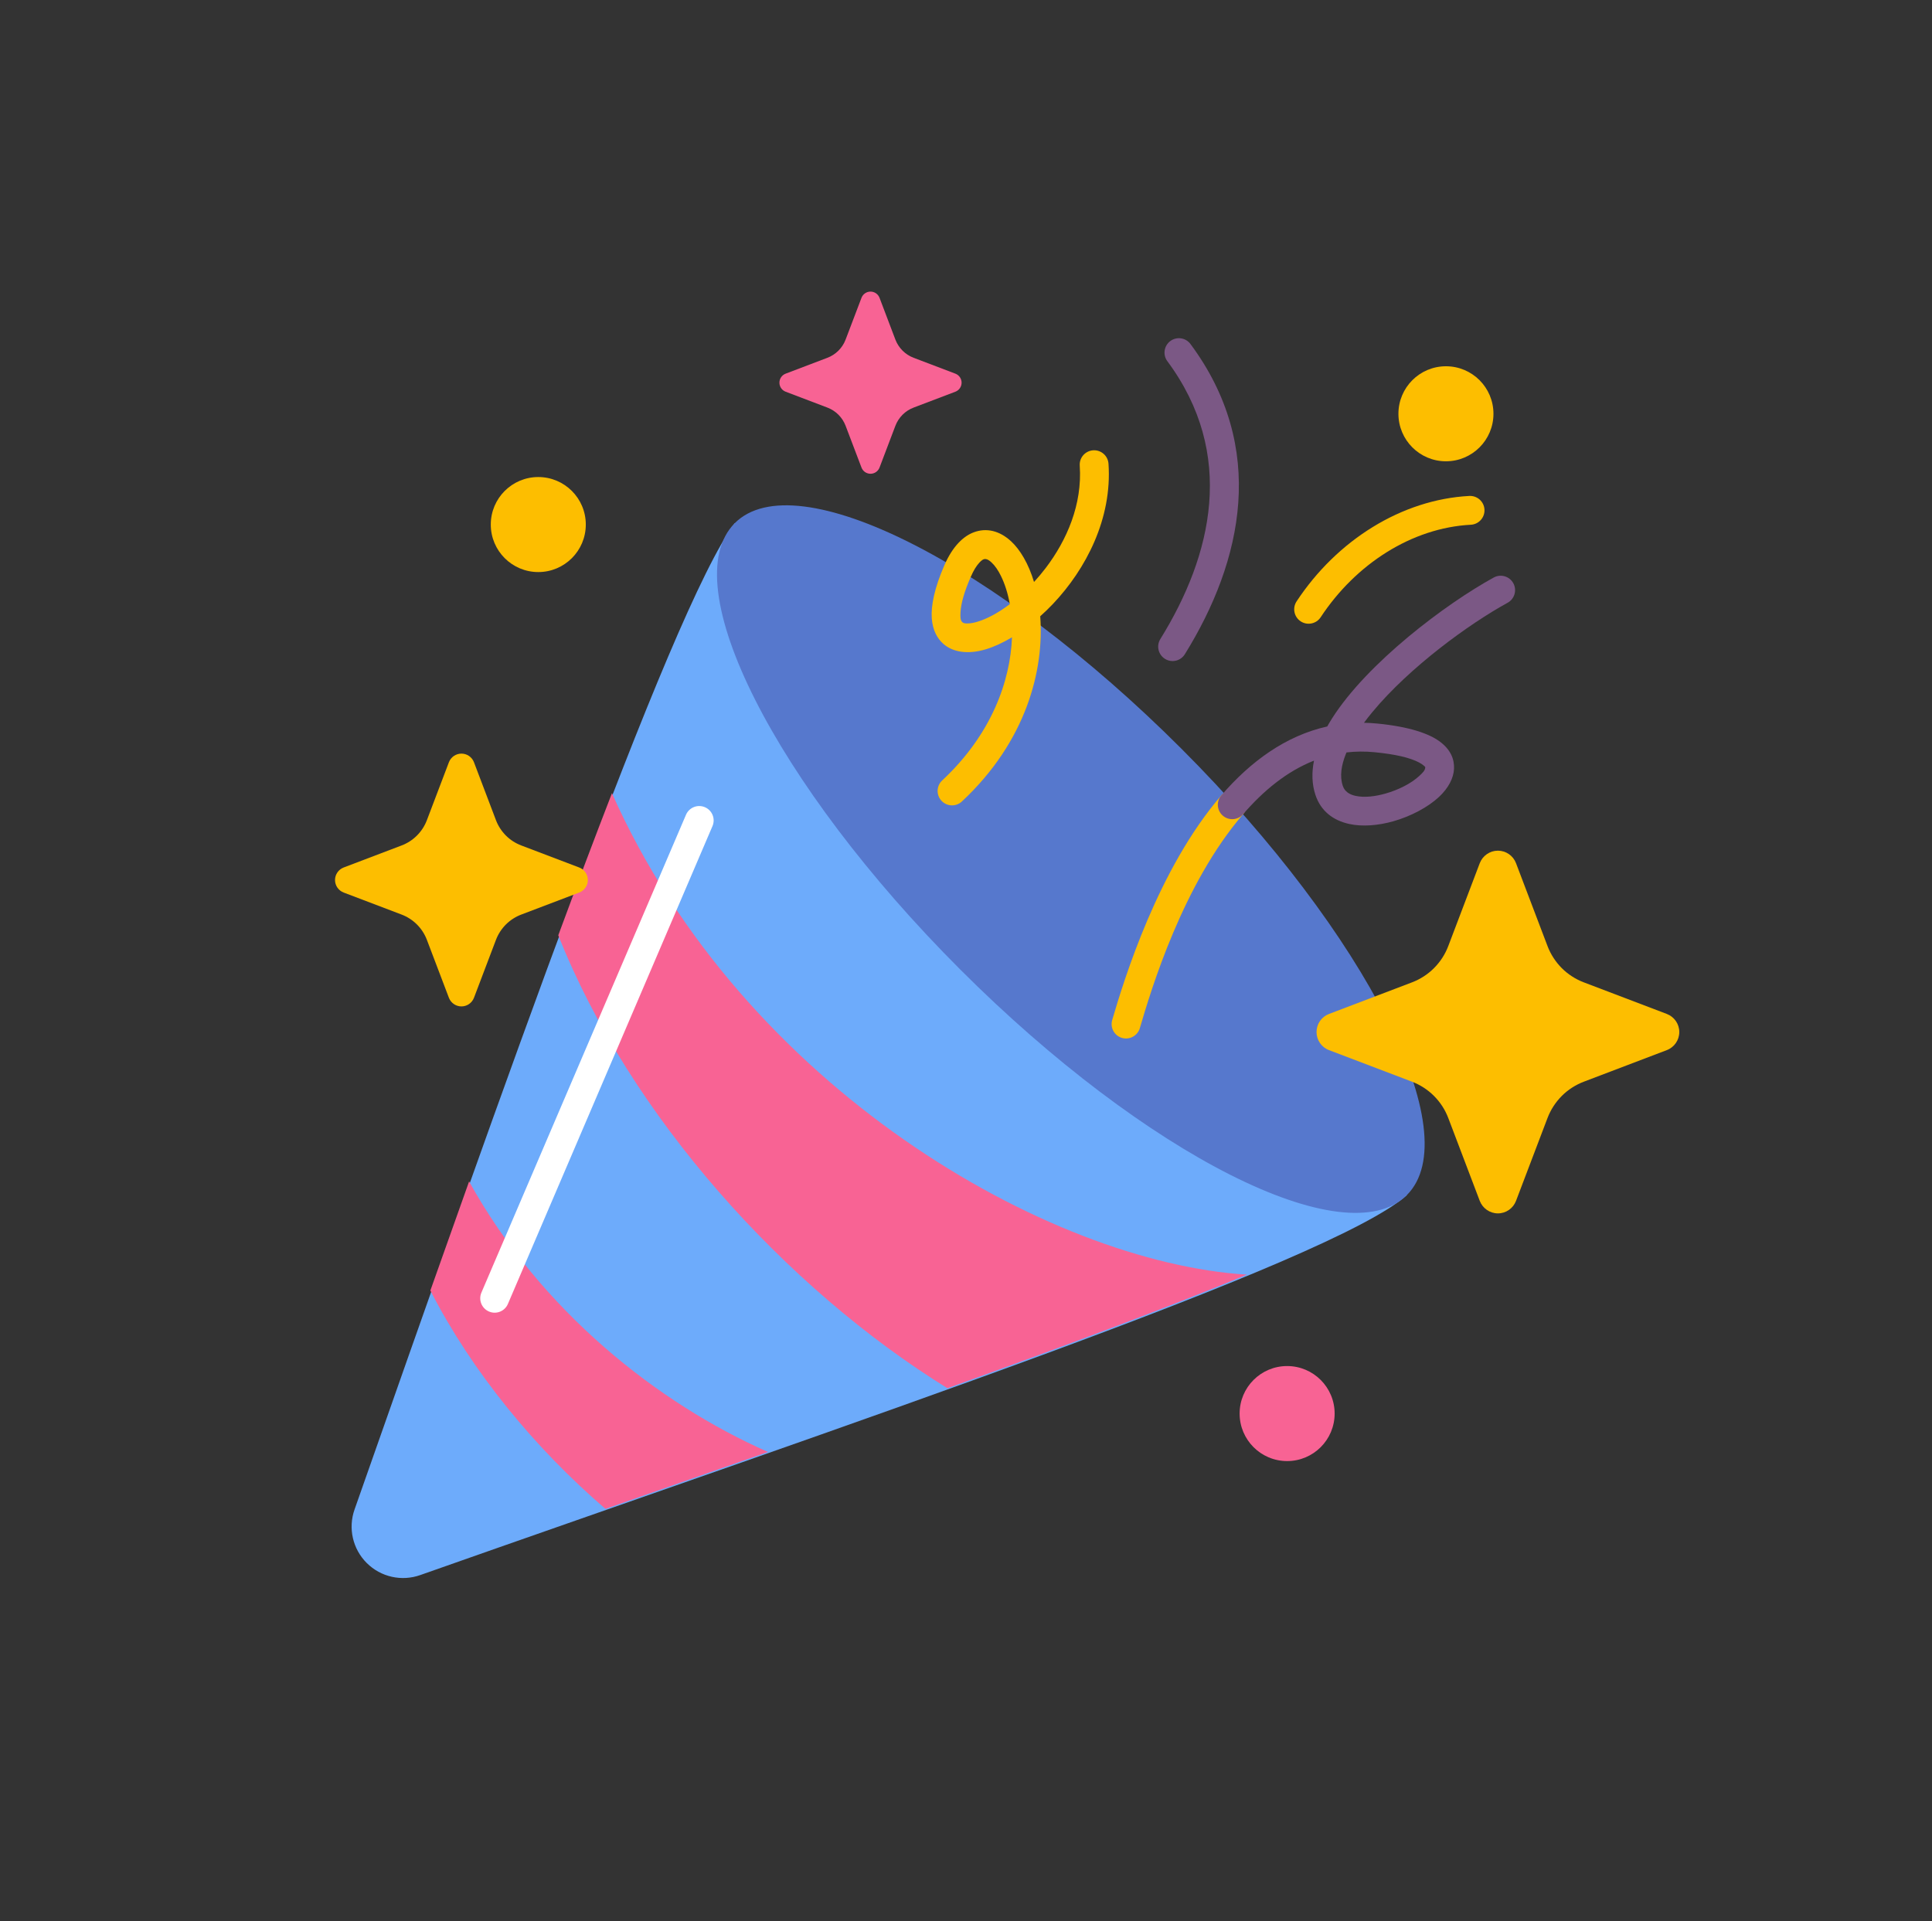 <svg width="181" height="180" viewBox="0 0 181 180" fill="none" xmlns="http://www.w3.org/2000/svg">
<rect x="0" y="0" width="181" height="180" fill="#333333" stroke="none"/>
<g id="party 1">
<g id="Group">
<g id="_4.-flat--EXP-">
<g id="Group_2">
<g id="Group_3">
<path id="Vector" fill-rule="evenodd" clip-rule="evenodd" d="M68.84 49.013L131.801 111.973C124.799 118.273 78.76 133.683 39.383 147.571C37.63 148.197 35.676 147.759 34.359 146.446C33.04 145.131 32.596 143.176 33.219 141.423C46.408 103.9 62.803 57.024 68.84 49.013Z" fill="#6DABFB"/>
</g>
<g id="Group_4">
<path id="Vector_2" d="M131.801 111.973C137.518 106.256 128.059 87.527 110.673 70.141C93.287 52.755 74.557 43.295 68.84 49.013C63.123 54.73 72.582 73.459 89.968 90.845C107.354 108.232 126.083 117.691 131.801 111.973Z" fill="#5678CD"/>
</g>
<g id="Group_5">
<path id="Vector_3" fill-rule="evenodd" clip-rule="evenodd" d="M57.33 74.318C69.626 101.957 98.278 118.283 116.816 119.428C109.277 122.55 99.546 126.187 88.76 130.068C73.583 120.674 59.016 104.583 52.303 87.629C54.043 82.928 55.727 78.455 57.33 74.318Z" fill="#F86394"/>
</g>
<g id="Group_6">
<path id="Vector_4" fill-rule="evenodd" clip-rule="evenodd" d="M43.947 110.695C50.646 122.804 61.633 131.494 71.949 136.04C66.934 137.803 61.83 139.589 56.724 141.374C50.127 135.706 44.225 128.538 40.319 120.914C41.525 117.503 42.738 114.086 43.947 110.695Z" fill="#F86394"/>
</g>
<g id="Group_7">
<path id="Vector_5" fill-rule="evenodd" clip-rule="evenodd" d="M47.583 122.173L66.749 77.401C67.043 76.716 66.725 75.923 66.04 75.63C65.355 75.337 64.561 75.654 64.268 76.339L45.1 121.111C44.807 121.795 45.126 122.589 45.811 122.882C46.496 123.177 47.29 122.858 47.583 122.173Z" fill="white"/>
</g>
<g id="Group_8">
<path id="Vector_6" fill-rule="evenodd" clip-rule="evenodd" d="M138.632 80.874C138.904 80.171 139.578 79.703 140.332 79.703C141.087 79.703 141.761 80.171 142.028 80.874C143.358 84.368 144.979 88.639 144.979 88.639C145.274 89.417 145.733 90.12 146.318 90.71C146.904 91.295 147.611 91.749 148.388 92.044C148.388 92.044 152.66 93.67 156.154 95C156.856 95.267 157.325 95.941 157.325 96.695C157.325 97.449 156.856 98.124 156.154 98.391C152.66 99.721 148.388 101.346 148.388 101.346C147.611 101.641 146.904 102.095 146.318 102.681C145.733 103.271 145.274 103.974 144.979 104.751C144.979 104.751 143.358 109.023 142.028 112.516C141.761 113.219 141.087 113.687 140.332 113.687C139.578 113.687 138.904 113.219 138.632 112.516C137.307 109.023 135.682 104.751 135.682 104.751C135.387 103.974 134.932 103.271 134.342 102.681C133.757 102.095 133.054 101.641 132.277 101.346C132.277 101.346 128.005 99.721 124.511 98.391C123.804 98.124 123.34 97.449 123.34 96.695C123.34 95.941 123.804 95.267 124.511 95C128.005 93.67 132.277 92.044 132.277 92.044C133.054 91.749 133.757 91.295 134.342 90.71C134.932 90.12 135.387 89.417 135.682 88.639C135.682 88.639 137.307 84.368 138.632 80.874Z" fill="#FDBE00"/>
</g>
<g id="Group_9">
<path id="Vector_7" fill-rule="evenodd" clip-rule="evenodd" d="M42.056 71.418C42.242 70.932 42.709 70.609 43.23 70.609C43.752 70.609 44.218 70.932 44.404 71.418C45.329 73.856 46.464 76.845 46.464 76.845C46.669 77.387 46.989 77.876 47.396 78.286C47.804 78.694 48.296 79.01 48.837 79.215C48.837 79.215 51.826 80.353 54.264 81.279C54.75 81.465 55.073 81.931 55.073 82.452C55.073 82.974 54.75 83.44 54.264 83.626C51.826 84.552 48.837 85.689 48.837 85.689C48.296 85.895 47.804 86.211 47.396 86.618C46.989 87.029 46.669 87.518 46.464 88.059C46.464 88.059 45.329 91.048 44.404 93.487C44.218 93.972 43.752 94.295 43.23 94.295C42.709 94.295 42.242 93.972 42.056 93.487C41.131 91.048 39.993 88.059 39.993 88.059C39.788 87.518 39.471 87.029 39.061 86.618C38.653 86.211 38.164 85.895 37.623 85.689C37.623 85.689 34.631 84.552 32.196 83.626C31.71 83.44 31.387 82.974 31.387 82.452C31.387 81.931 31.71 81.465 32.196 81.279C34.631 80.353 37.623 79.215 37.623 79.215C38.164 79.01 38.653 78.694 39.061 78.286C39.471 77.876 39.788 77.387 39.993 76.845C39.993 76.845 41.131 73.856 42.056 71.418Z" fill="#FDBE00"/>
</g>
<g id="Group_10">
<path id="Vector_8" fill-rule="evenodd" clip-rule="evenodd" d="M80.709 27.904C80.842 27.554 81.178 27.321 81.554 27.321C81.93 27.321 82.266 27.554 82.4 27.904C83.067 29.661 83.884 31.815 83.884 31.815C84.032 32.205 84.263 32.557 84.556 32.853C84.85 33.147 85.204 33.375 85.594 33.523C85.594 33.523 87.749 34.343 89.505 35.01C89.856 35.144 90.088 35.48 90.088 35.855C90.088 36.231 89.856 36.567 89.505 36.701C87.749 37.368 85.594 38.188 85.594 38.188C85.204 38.336 84.85 38.564 84.556 38.857C84.263 39.153 84.032 39.506 83.884 39.896C83.884 39.896 83.067 42.05 82.4 43.807C82.266 44.157 81.93 44.389 81.554 44.389C81.178 44.389 80.842 44.157 80.709 43.807C80.041 42.05 79.222 39.896 79.222 39.896C79.074 39.506 78.846 39.153 78.55 38.857C78.256 38.564 77.904 38.336 77.514 38.188C77.514 38.188 75.358 37.368 73.603 36.701C73.253 36.567 73.02 36.231 73.02 35.855C73.02 35.48 73.253 35.144 73.603 35.01C75.358 34.343 77.514 33.523 77.514 33.523C77.904 33.375 78.256 33.147 78.55 32.853C78.846 32.557 79.074 32.205 79.222 31.815C79.222 31.815 80.041 29.661 80.709 27.904Z" fill="#F86394"/>
</g>
<g id="Group_11">
<path id="Vector_9" fill-rule="evenodd" clip-rule="evenodd" d="M106.787 96.329C107.853 92.68 110.831 82.814 116.464 76.283C116.95 75.719 116.888 74.866 116.323 74.381C115.76 73.894 114.908 73.957 114.42 74.522C108.499 81.387 105.318 91.736 104.196 95.573C103.988 96.288 104.398 97.038 105.113 97.247C105.827 97.454 106.577 97.043 106.787 96.329Z" fill="#FDBE00"/>
</g>
<g id="Group_12">
<path id="Vector_10" fill-rule="evenodd" clip-rule="evenodd" d="M124.344 68.066C120.439 68.934 117.146 71.362 114.42 74.522C113.934 75.085 113.997 75.937 114.561 76.424C115.126 76.911 115.978 76.846 116.464 76.283C118.358 74.088 120.555 72.271 123.102 71.266C122.876 72.394 122.907 73.473 123.233 74.465C123.735 75.995 124.898 76.87 126.404 77.201C127.624 77.47 129.103 77.353 130.533 76.949C132.191 76.478 133.779 75.628 134.803 74.677C135.703 73.84 136.187 72.891 136.221 72.014C136.256 71.133 135.909 70.234 134.88 69.474C133.898 68.746 132.07 68.09 129.042 67.793C128.618 67.751 128.199 67.727 127.785 67.72C128.032 67.384 128.298 67.047 128.577 66.711C132.045 62.524 137.622 58.458 141.24 56.476C141.893 56.118 142.133 55.297 141.775 54.644C141.418 53.991 140.597 53.751 139.944 54.109C135.442 56.575 128.116 62.094 124.81 67.286C124.644 67.546 124.489 67.806 124.344 68.066ZM126.148 70.498L126.09 70.632C125.666 71.698 125.497 72.71 125.797 73.621C125.978 74.176 126.439 74.446 126.986 74.566C127.819 74.75 128.823 74.628 129.799 74.352C131.024 74.005 132.209 73.403 132.966 72.7C133.255 72.433 133.513 72.192 133.525 71.91C133.528 71.837 133.452 71.792 133.379 71.727C133.265 71.627 133.121 71.532 132.948 71.441C132.11 70.997 130.762 70.672 128.778 70.478C127.869 70.389 126.991 70.4 126.148 70.498Z" fill="#7B5885"/>
</g>
<g id="Group_13">
<path id="Vector_11" fill-rule="evenodd" clip-rule="evenodd" d="M96.873 54.527C96.358 52.817 95.572 51.495 94.715 50.708C93.636 49.716 92.416 49.438 91.247 49.867C90.293 50.215 89.275 51.136 88.489 52.927C87.526 55.124 87.211 56.778 87.294 57.935C87.377 59.037 87.792 59.807 88.372 60.321C89.25 61.1 90.656 61.344 92.348 60.838C93.109 60.61 93.945 60.229 94.809 59.71C94.654 63.786 92.911 68.792 88.269 73.122C87.724 73.631 87.697 74.486 88.205 75.029C88.713 75.574 89.569 75.604 90.112 75.097C96.184 69.431 97.834 62.726 97.454 57.741C97.863 57.377 98.264 56.986 98.659 56.571C101.728 53.327 104.206 48.603 103.85 43.446C103.799 42.701 103.153 42.141 102.41 42.191C101.666 42.243 101.104 42.886 101.156 43.63C101.406 47.258 99.95 50.613 97.967 53.22C97.616 53.68 97.25 54.116 96.873 54.527ZM94.605 56.604C94.424 55.596 94.138 54.706 93.778 53.972C93.515 53.437 93.218 52.998 92.888 52.695C92.705 52.525 92.525 52.392 92.327 52.378C92.115 52.363 91.935 52.518 91.735 52.736C91.458 53.039 91.203 53.464 90.964 54.011C90.346 55.417 90.031 56.521 89.986 57.367C89.963 57.802 89.964 58.126 90.164 58.303C90.288 58.411 90.468 58.415 90.668 58.412C90.944 58.407 91.248 58.35 91.573 58.252C92.498 57.974 93.546 57.405 94.605 56.604Z" fill="#FDBE00"/>
</g>
<g id="Group_14">
<path id="Vector_12" fill-rule="evenodd" clip-rule="evenodd" d="M137.654 46.467C131.322 46.802 125.252 50.608 121.471 56.346C121.061 56.969 121.234 57.806 121.856 58.217C122.479 58.626 123.317 58.454 123.727 57.832C127.02 52.83 132.277 49.456 137.796 49.165C138.54 49.127 139.113 48.489 139.073 47.745C139.035 47.001 138.399 46.429 137.654 46.467Z" fill="#FDBE00"/>
</g>
<g id="Group_15">
<path id="Vector_13" fill-rule="evenodd" clip-rule="evenodd" d="M111.002 61.298C116.454 52.507 118.724 41.928 111.531 32.234C111.088 31.635 110.242 31.509 109.643 31.954C109.045 32.396 108.92 33.242 109.363 33.842C115.805 42.528 113.591 51.998 108.706 59.876C108.316 60.509 108.51 61.341 109.144 61.733C109.776 62.126 110.611 61.931 111.002 61.298Z" fill="#7B5885"/>
</g>
<g id="Group_16">
<path id="Vector_14" d="M135.464 43.22C137.922 43.22 139.915 41.227 139.915 38.769C139.915 36.31 137.922 34.317 135.464 34.317C133.005 34.317 131.012 36.31 131.012 38.769C131.012 41.227 133.005 43.22 135.464 43.22Z" fill="#FDBE00"/>
</g>
<g id="Group_17">
<path id="Vector_15" d="M50.43 53.599C52.888 53.599 54.881 51.606 54.881 49.147C54.881 46.689 52.888 44.696 50.43 44.696C47.971 44.696 45.979 46.689 45.979 49.147C45.979 51.606 47.971 53.599 50.43 53.599Z" fill="#FDBE00"/>
</g>
<g id="Group_18">
<path id="Vector_16" d="M120.585 136.894C123.043 136.894 125.036 134.901 125.036 132.442C125.036 129.984 123.043 127.991 120.585 127.991C118.127 127.991 116.134 129.984 116.134 132.442C116.134 134.901 118.127 136.894 120.585 136.894Z" fill="#F86394"/>
</g>
</g>
</g>
</g>
</g>
</svg>
